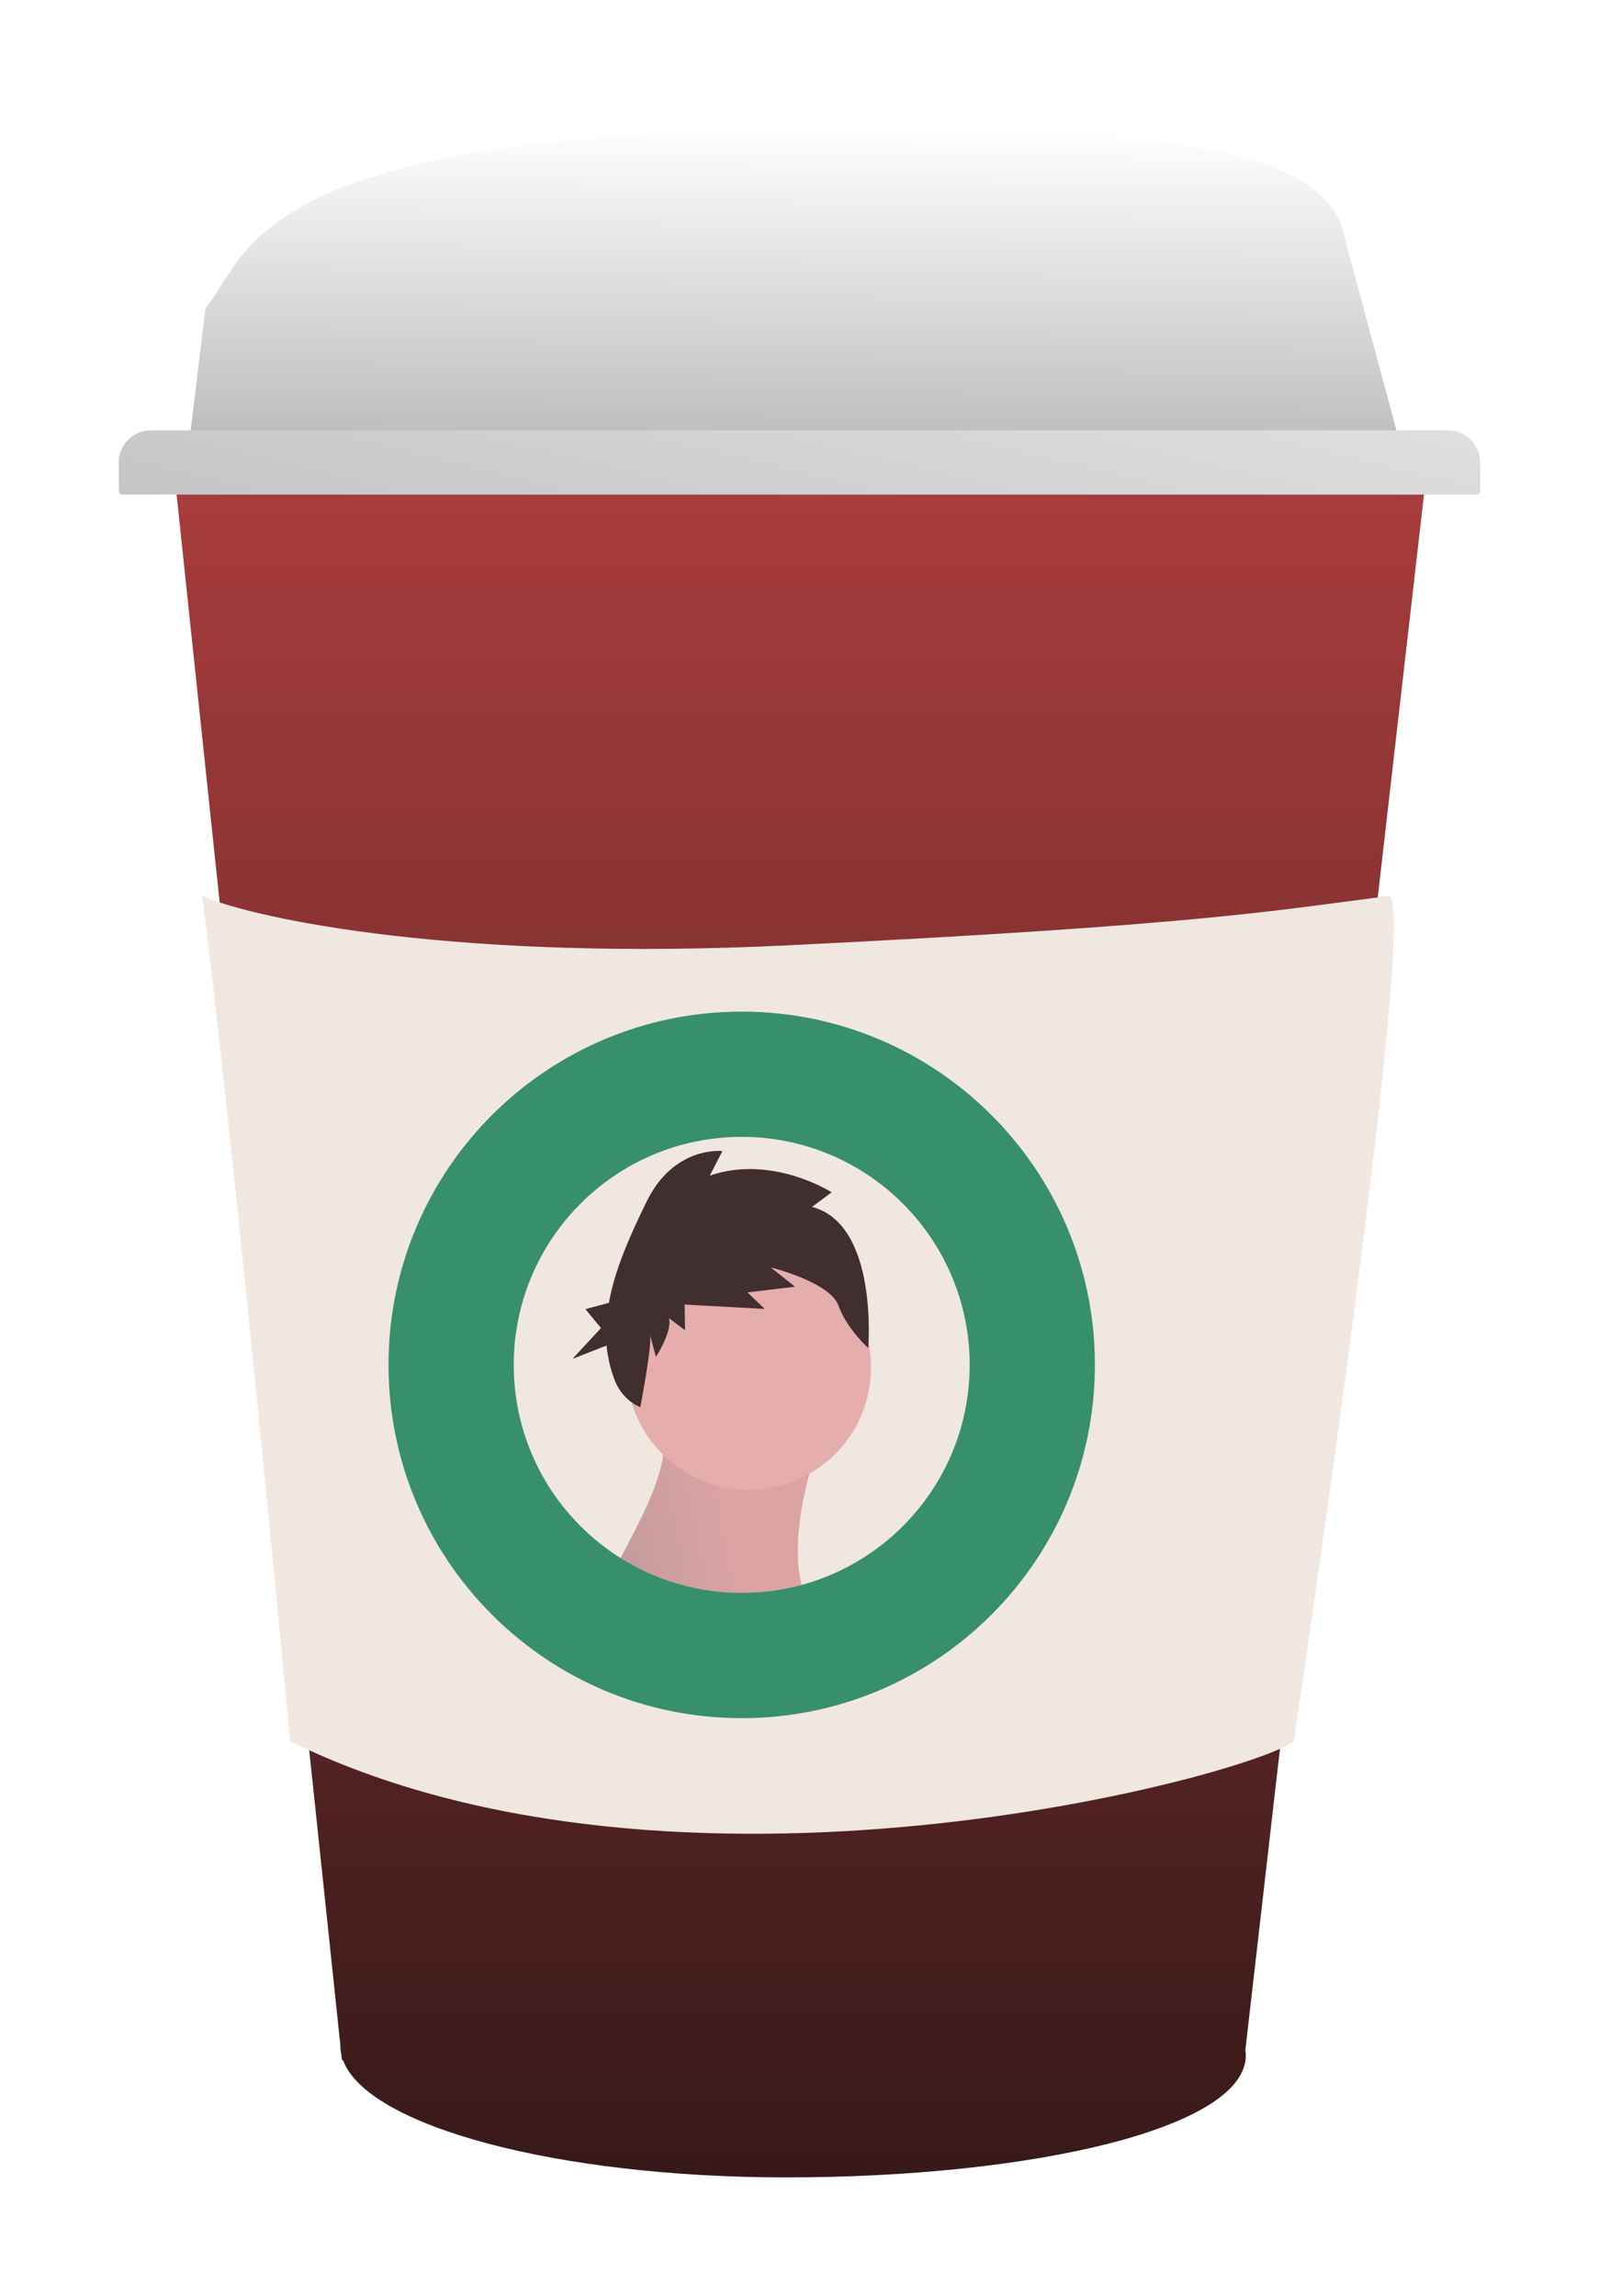 <svg width="498" height="715" viewBox="0 0 498 715" fill="none" xmlns="http://www.w3.org/2000/svg">
<g filter="url(#filter0_d)">
<path fill-rule="evenodd" clip-rule="evenodd" d="M423.5 158H35L86.002 640.785C86.001 640.856 86 640.928 86 641C86 641.945 86.108 642.883 86.322 643.812L86.5 645.5H86.827C94.42 666.027 153.352 682 224.925 682C301.651 682 368 666.644 368 644C368 643.422 367.957 642.845 367.871 642.269L423.5 158Z" fill="url(#paint0_linear)"/>
<path d="M240.048 43.787C57.745 44.6 58.156 82.711 43.986 100.019L38 149.396C248.669 133.291 407.625 138.489 418.982 153.14L397.625 73.787C388.161 50.657 342.484 43.33 240.048 43.787Z" fill="url(#paint1_linear)"/>
<path d="M17 148C17 142.477 21.477 138 27 138H431C436.523 138 441 142.477 441 148V157C441 157.552 440.552 158 440 158H18C17.448 158 17 157.552 17 157V148Z" fill="url(#paint2_linear)"/>
<path d="M225.596 298.347C122.458 303.42 60.014 290.244 43 283.022C53.524 365.987 70.363 546.185 70.363 546.185C190.866 605.371 369.778 556.754 382.933 546.185C382.933 546.185 422.684 281.718 412.376 283.022C377 287.5 354.518 292.006 225.596 298.347Z" fill="#F0E7E0"/>
<g clip-path="url(#clip0)">
<path d="M234.024 456.608C234.024 456.608 223.324 486.342 231.645 502.993C239.966 519.644 218.562 538.674 218.562 538.674C218.562 538.674 162.662 510.129 169.798 495.857C176.934 481.585 188.828 462.557 186.449 450.657L234.024 456.608Z" fill="url(#paint3_linear)"/>
<path d="M213.21 391.787C220.738 391.787 228.096 394.019 234.355 398.201C240.614 402.383 245.493 408.327 248.374 415.281C251.254 422.236 252.008 429.889 250.54 437.272C249.071 444.655 245.447 451.436 240.124 456.759C234.801 462.082 228.019 465.707 220.637 467.176C213.254 468.644 205.601 467.891 198.646 465.01C191.692 462.129 185.747 457.251 181.565 450.992C177.383 444.733 175.151 437.375 175.151 429.847C175.151 424.849 176.135 419.9 178.048 415.282C179.96 410.664 182.764 406.469 186.298 402.935C189.832 399.4 194.028 396.597 198.645 394.684C203.263 392.771 208.212 391.787 213.21 391.787V391.787Z" fill="#E6ADAD"/>
<path d="M232.909 379.816L239 375.256C239 375.256 220.529 363.379 201.053 370.064L204.986 362.424C204.986 362.424 189.881 360.62 181.323 378.281C176.824 387.564 171.657 398.445 169.63 409.683L162.327 411.642L167.174 417.538L158.302 427.112L168.933 422.969C169.265 426.821 170.172 430.602 171.621 434.187C173.085 437.766 175.883 440.637 179.423 442.194V442.194C179.423 442.194 183.187 422.416 182.455 419.685L184.286 426.512C184.286 426.512 189.459 418.539 188.361 414.443L193.362 418.225L193.209 410.216L218.165 411.575L212.798 406.428L227.608 404.653L220.013 398.639C220.013 398.639 238.514 403.192 241.145 410.536C243.776 417.88 250.408 423.728 250.408 423.728C250.408 423.728 253.639 385.234 232.909 379.816Z" fill="#412E2E"/>
</g>
<path fill-rule="evenodd" clip-rule="evenodd" d="M211 539C271.751 539 321 489.751 321 429C321 368.249 271.751 319 211 319C150.249 319 101 368.249 101 429C101 489.751 150.249 539 211 539ZM211 500C250.212 500 282 468.212 282 429C282 389.788 250.212 358 211 358C171.788 358 140 389.788 140 429C140 468.212 171.788 500 211 500Z" fill="#388F6B"/>
</g>
<defs>
<filter id="filter0_d" x="0" y="0.624" width="498" height="714.376" filterUnits="userSpaceOnUse" color-interpolation-filters="sRGB">
<feFlood flood-opacity="0" result="BackgroundImageFix"/>
<feColorMatrix in="SourceAlpha" type="matrix" values="0 0 0 0 0 0 0 0 0 0 0 0 0 0 0 0 0 0 127 0"/>
<feOffset dx="20" dy="-4"/>
<feGaussianBlur stdDeviation="18.5"/>
<feColorMatrix type="matrix" values="0 0 0 0 0 0 0 0 0 0 0 0 0 0 0 0 0 0 0.54 0"/>
<feBlend mode="normal" in2="BackgroundImageFix" result="effect1_dropShadow"/>
<feBlend mode="normal" in="SourceGraphic" in2="effect1_dropShadow" result="shape"/>
</filter>
<linearGradient id="paint0_linear" x1="229.25" y1="158" x2="229.25" y2="682" gradientUnits="userSpaceOnUse">
<stop stop-color="#A73C3C"/>
<stop offset="1" stop-color="#371919"/>
</linearGradient>
<linearGradient id="paint1_linear" x1="229.55" y1="43.496" x2="228.491" y2="151.268" gradientUnits="userSpaceOnUse">
<stop stop-color="white"/>
<stop offset="1" stop-color="#B6B6B6"/>
</linearGradient>
<linearGradient id="paint2_linear" x1="284" y1="100.353" x2="251.438" y2="233.205" gradientUnits="userSpaceOnUse">
<stop stop-color="#DFDFDF"/>
<stop offset="1" stop-color="#C1C1C1"/>
</linearGradient>
<linearGradient id="paint3_linear" x1="201.596" y1="450.657" x2="129.749" y2="465.91" gradientUnits="userSpaceOnUse">
<stop stop-color="#DCA3A3"/>
<stop offset="1" stop-color="#AD9393"/>
</linearGradient>
<clipPath id="clip0">
<rect x="145" y="353" width="109.726" height="185.674" fill="white"/>
</clipPath>
</defs>
</svg>
